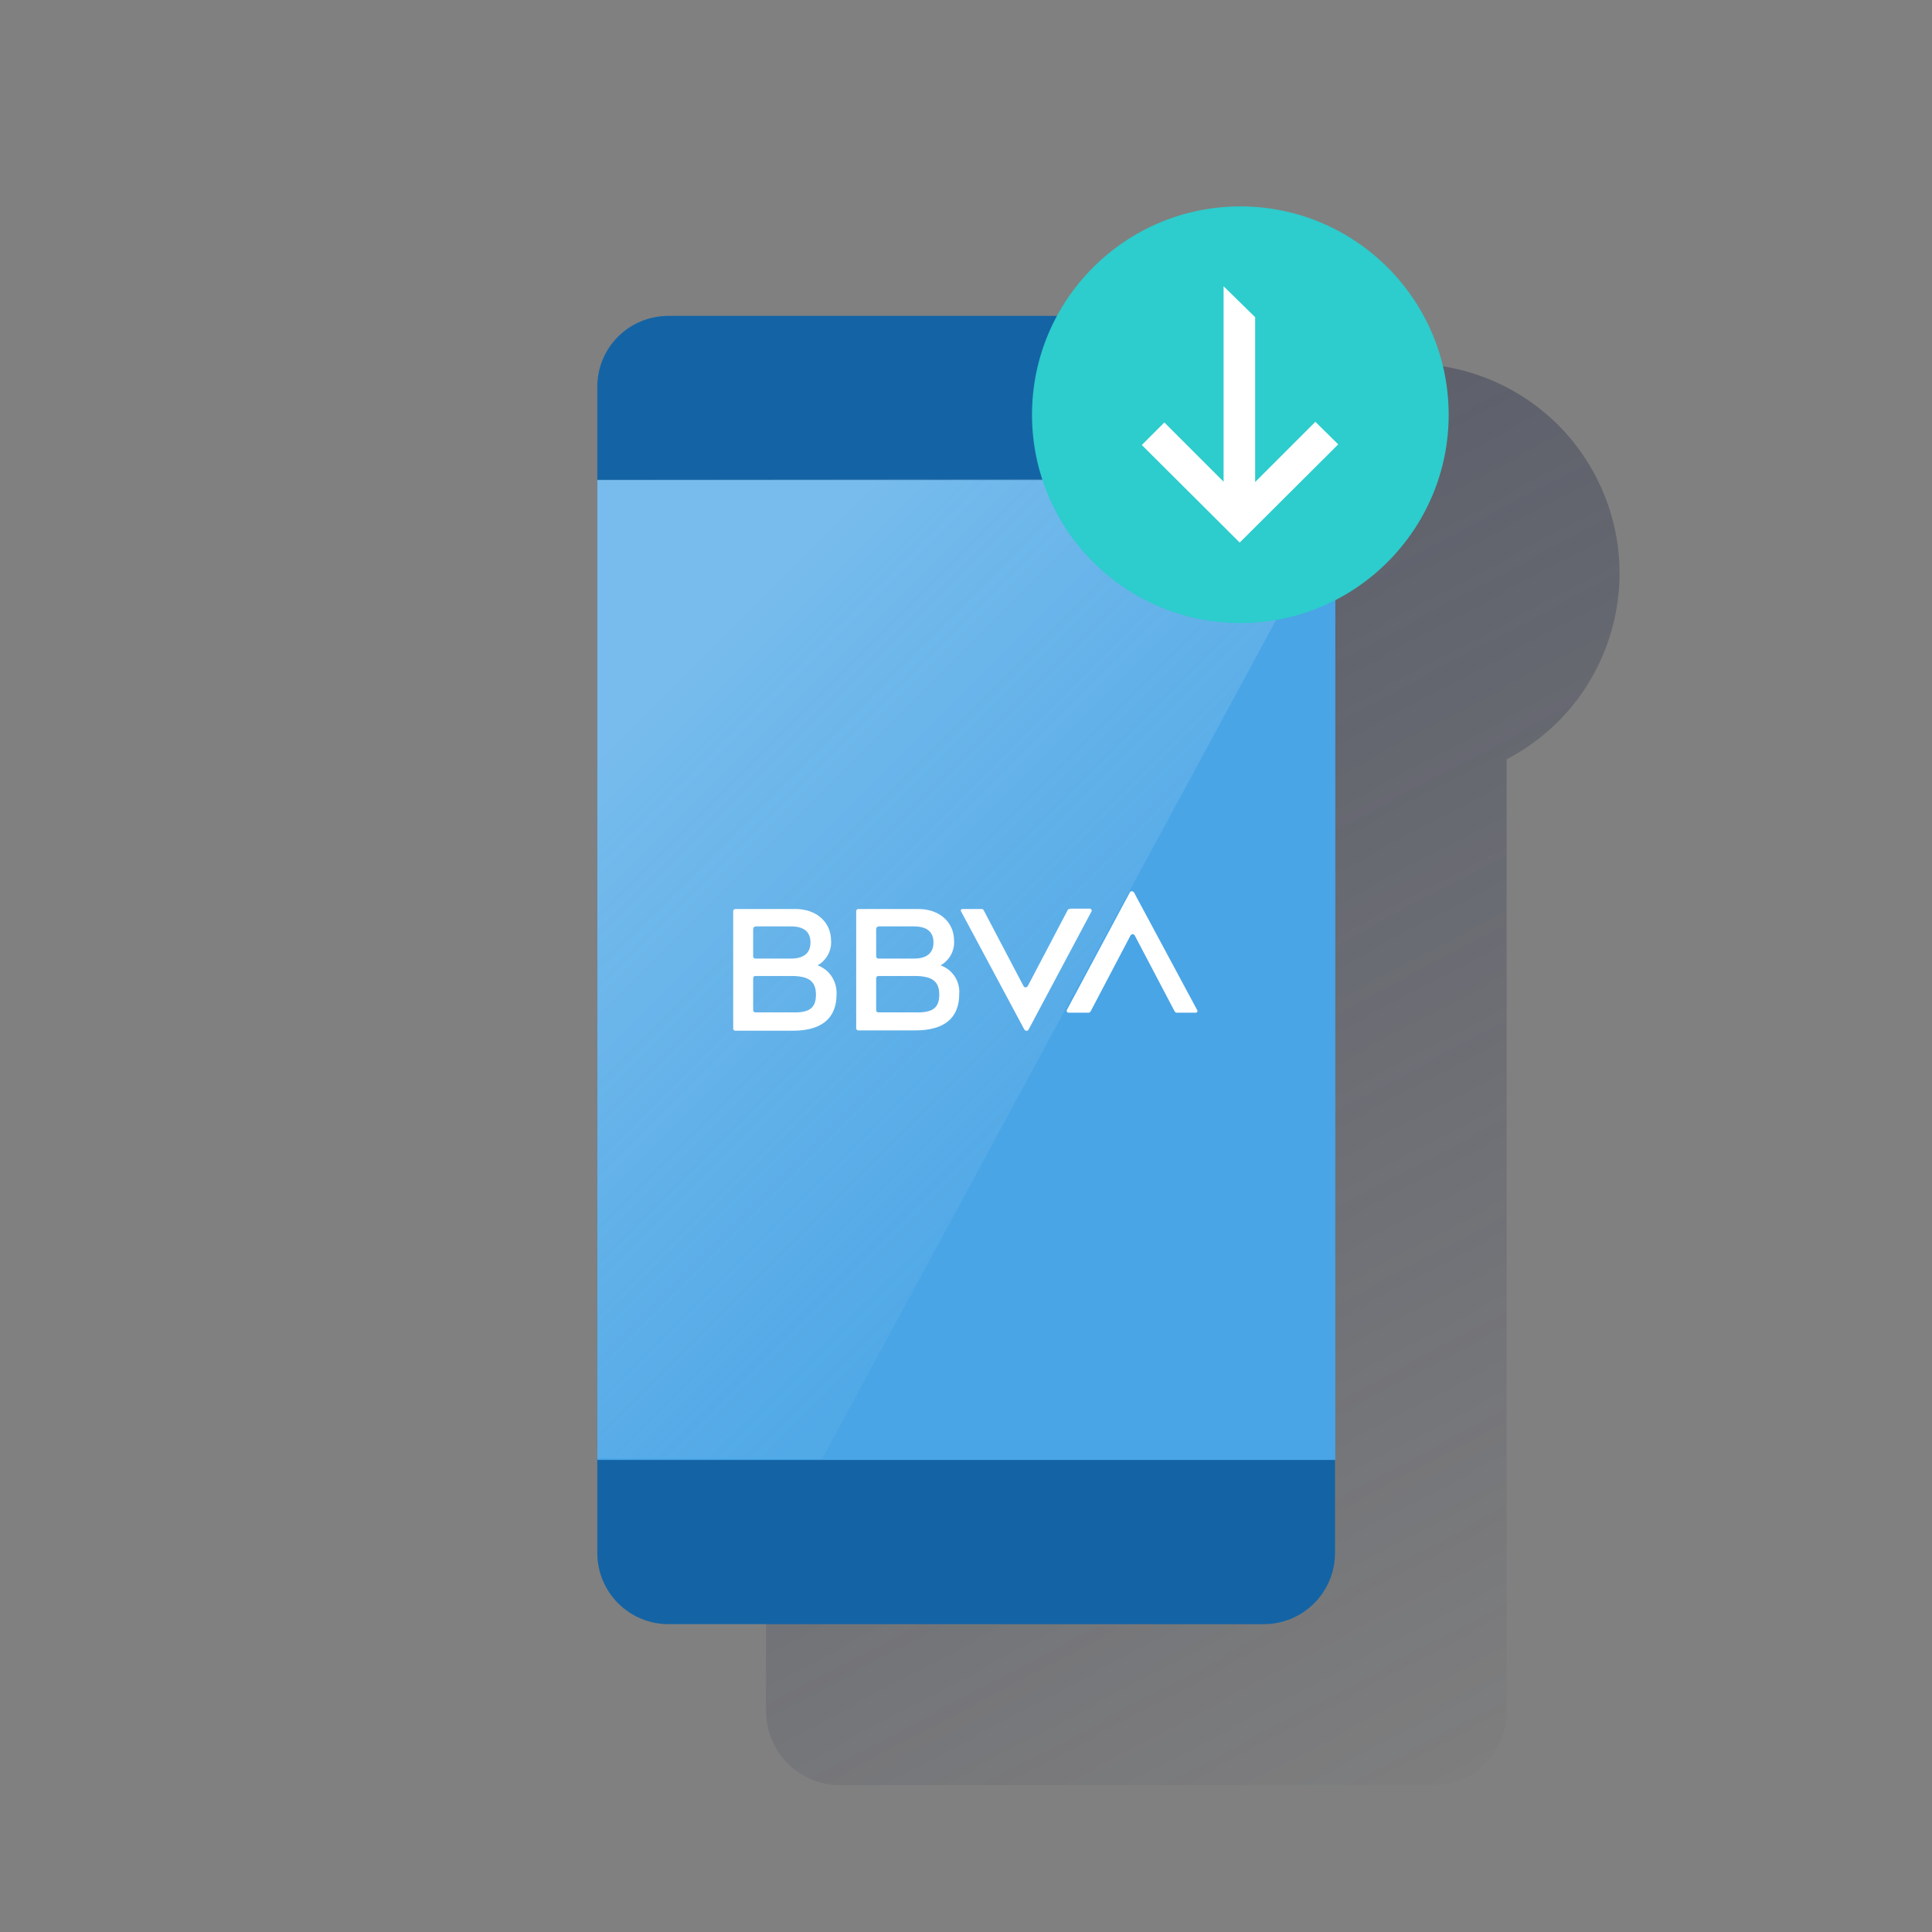 <?xml version="1.0" encoding="utf-8"?>
<!-- Generator: Adobe Illustrator 25.2.3, SVG Export Plug-In . SVG Version: 6.00 Build 0)  -->
<svg version="1.1" id="Contenido" xmlns="http://www.w3.org/2000/svg" xmlns:xlink="http://www.w3.org/1999/xlink" x="0px" y="0px"
	 viewBox="0 0 600 600" style="enable-background:new 0 0 600 600;" xml:space="preserve">
<rect x="0" y="0" width="600" height="600" fill="#808080" stroke="none"/>
<style type="text/css">
	.st0{fill:none;}
	.st1{fill:url(#SVGID_1_);}
	.st2{fill:#1464A5;}
	.st3{fill:#49A5E6;}
	.st4{opacity:0.5;fill:url(#SVGID_2_);enable-background:new    ;}
	.st5{fill:#FFFFFF;}
	.st6{fill:#2DCCCD;}
</style>
<rect x="-0.1" class="st0" width="600" height="600"/>
<linearGradient id="SVGID_1_" gradientUnits="userSpaceOnUse" x1="222.242" y1="873.191" x2="484.582" y2="379.791" gradientTransform="matrix(1 0 0 -1 0 944)">
	<stop  offset="0" style="stop-color:#232A48;stop-opacity:0.5"/>
	<stop  offset="1" style="stop-color:#232A48;stop-opacity:0"/>
</linearGradient>
<path class="st1" d="M467.9,235.8c31.9-16.6,44.3-55.9,27.7-87.8c-16.6-31.9-55.9-44.3-87.8-27.7c-11.3,5.9-20.7,15-26.9,26.1H260.9
	c-12.7,0-23,10.3-23,23v29.2l0,0v303.6l0,0v29.2c0,12.7,10.3,23,23,23h184c12.7,0,23-10.3,23-23V235.8z"/>
<path class="st2" d="M207.6,98.1h184.9c12.2,0,22.1,9.9,22.1,22.2c0,0,0,0,0,0l0,0v362c0,12.2-9.9,22.1-22.1,22.1H207.6
	c-12.2,0-22.1-9.9-22.1-22.1v-362C185.4,108,195.3,98.1,207.6,98.1C207.5,98,207.5,98,207.6,98.1L207.6,98.1L207.6,98.1z"/>
<rect x="185.5" y="149.1" class="st3" width="229.2" height="304.3"/>
<linearGradient id="SVGID_2_" gradientUnits="userSpaceOnUse" x1="210.293" y1="3807.277" x2="347.323" y2="3944.317" gradientTransform="matrix(1 0 0 1 0 -3596)">
	<stop  offset="0" style="stop-color:#FFFFFF;stop-opacity:0.5"/>
	<stop  offset="1" style="stop-color:#EEF6F7;stop-opacity:0.1"/>
</linearGradient>
<polygon class="st4" points="185.5,149 185.5,452.9 255.3,453.1 414.3,159.3 414.3,148.8 "/>
<path class="st5" d="M331.6,282.6l-12.4,23.6c-0.2,0.4-0.6,0.5-0.9,0.4c0,0-0.1,0-0.1,0l0,0l-0.3-0.3l-12.4-23.6
	c-0.1-0.2-0.3-0.4-0.6-0.4h-6c-0.3,0-0.5,0.2-0.5,0.4v0.1c0,0.1,0,0.2,0.1,0.3l19.6,36.6c0.2,0.3,0.6,0.5,0.9,0.4l0.1,0l0.3-0.3
	L339,283c0.1-0.2,0-0.5-0.2-0.7c-0.1,0-0.1,0-0.2-0.1h-6C332,282.2,331.7,282.4,331.6,282.6"/>
<path class="st5" d="M338.7,314.1l12.4-23.6c0.2-0.3,0.6-0.5,1-0.3h0l0.3,0.3l12.4,23.6c0.1,0.2,0.4,0.4,0.6,0.4h6
	c0.3,0,0.5-0.3,0.5-0.6c0-0.1,0-0.2-0.1-0.2l-19.6-36.5c-0.2-0.3-0.6-0.5-0.9-0.4l-0.1,0l-0.3,0.3l-19.6,36.6
	c-0.1,0.2,0,0.5,0.2,0.7c0.1,0,0.2,0.1,0.3,0.1h6C338.2,314.6,338.5,314.4,338.7,314.1"/>
<path class="st5" d="M245.8,314.4h-11.2c-0.4,0-0.7-0.3-0.7-0.6c0,0,0,0,0,0l0,0l0,0v-10c0-0.4,0.3-0.7,0.6-0.7c0,0,0,0,0,0h11.2
	c5.3,0,7.7,1.5,7.7,5.8S251.2,314.6,245.8,314.4 M234.6,287.7h11c4.1,0,6.1,1.7,6.1,5s-2.1,5-6.1,5h-11c-0.4,0-0.7-0.3-0.7-0.6
	c0,0,0,0,0,0l0,0l0,0v-8.5C233.9,288.1,234.2,287.8,234.6,287.7L234.6,287.7 M253.9,299.8c2.7-1.5,4.4-4.5,4.2-7.6
	c0-5.9-4.6-9.9-11.1-9.9h-18.6c-0.4,0-0.7,0.3-0.7,0.7c0,0,0,0,0,0v36.4c0,0.4,0.3,0.7,0.7,0.7c0,0,0,0,0,0h17.8
	c8.9,0,13.6-3.8,13.6-11.3C260,304.8,257.6,301.1,253.9,299.8"/>
<path class="st5" d="M284,314.4h-11.2c-0.4,0-0.7-0.3-0.7-0.6c0,0,0,0,0,0l0,0l0,0v-10c0-0.4,0.3-0.7,0.7-0.7c0,0,0,0,0,0H284
	c5.3,0,7.7,1.5,7.7,5.8S289.4,314.6,284,314.4 M272.8,287.7h11c4.1,0,6.1,1.7,6.1,5s-2.1,5-6.1,5h-11c-0.4,0-0.7-0.3-0.7-0.7
	c0,0,0,0,0,0l0,0l0,0v-8.5C272.1,288.1,272.4,287.8,272.8,287.7L272.8,287.7 M292.1,299.8c2.7-1.5,4.4-4.5,4.2-7.6
	c0-5.9-4.6-9.9-11.1-9.9h-18.6c-0.4,0-0.7,0.3-0.7,0.6c0,0,0,0,0,0l0,0l0,0v36.4c0,0.4,0.3,0.7,0.6,0.7c0,0,0,0,0,0h17.8
	c8.9,0,13.6-3.8,13.6-11.3C298.2,304.7,295.8,301.1,292.1,299.8"/>
<path class="st6" d="M449.9,128.8c0,35.7-29,64.7-64.7,64.7s-64.7-29-64.7-64.7s29-64.7,64.7-64.7c0,0,0,0,0,0l0,0
	C420.9,64.1,449.9,93.1,449.9,128.8"/>
<polygon class="st5" points="389.8,149.7 408.5,131 415.6,138 385,168.5 354.6,138.2 361.6,131.2 380,149.6 380,88.9 389.8,98.5 "/>
</svg>

